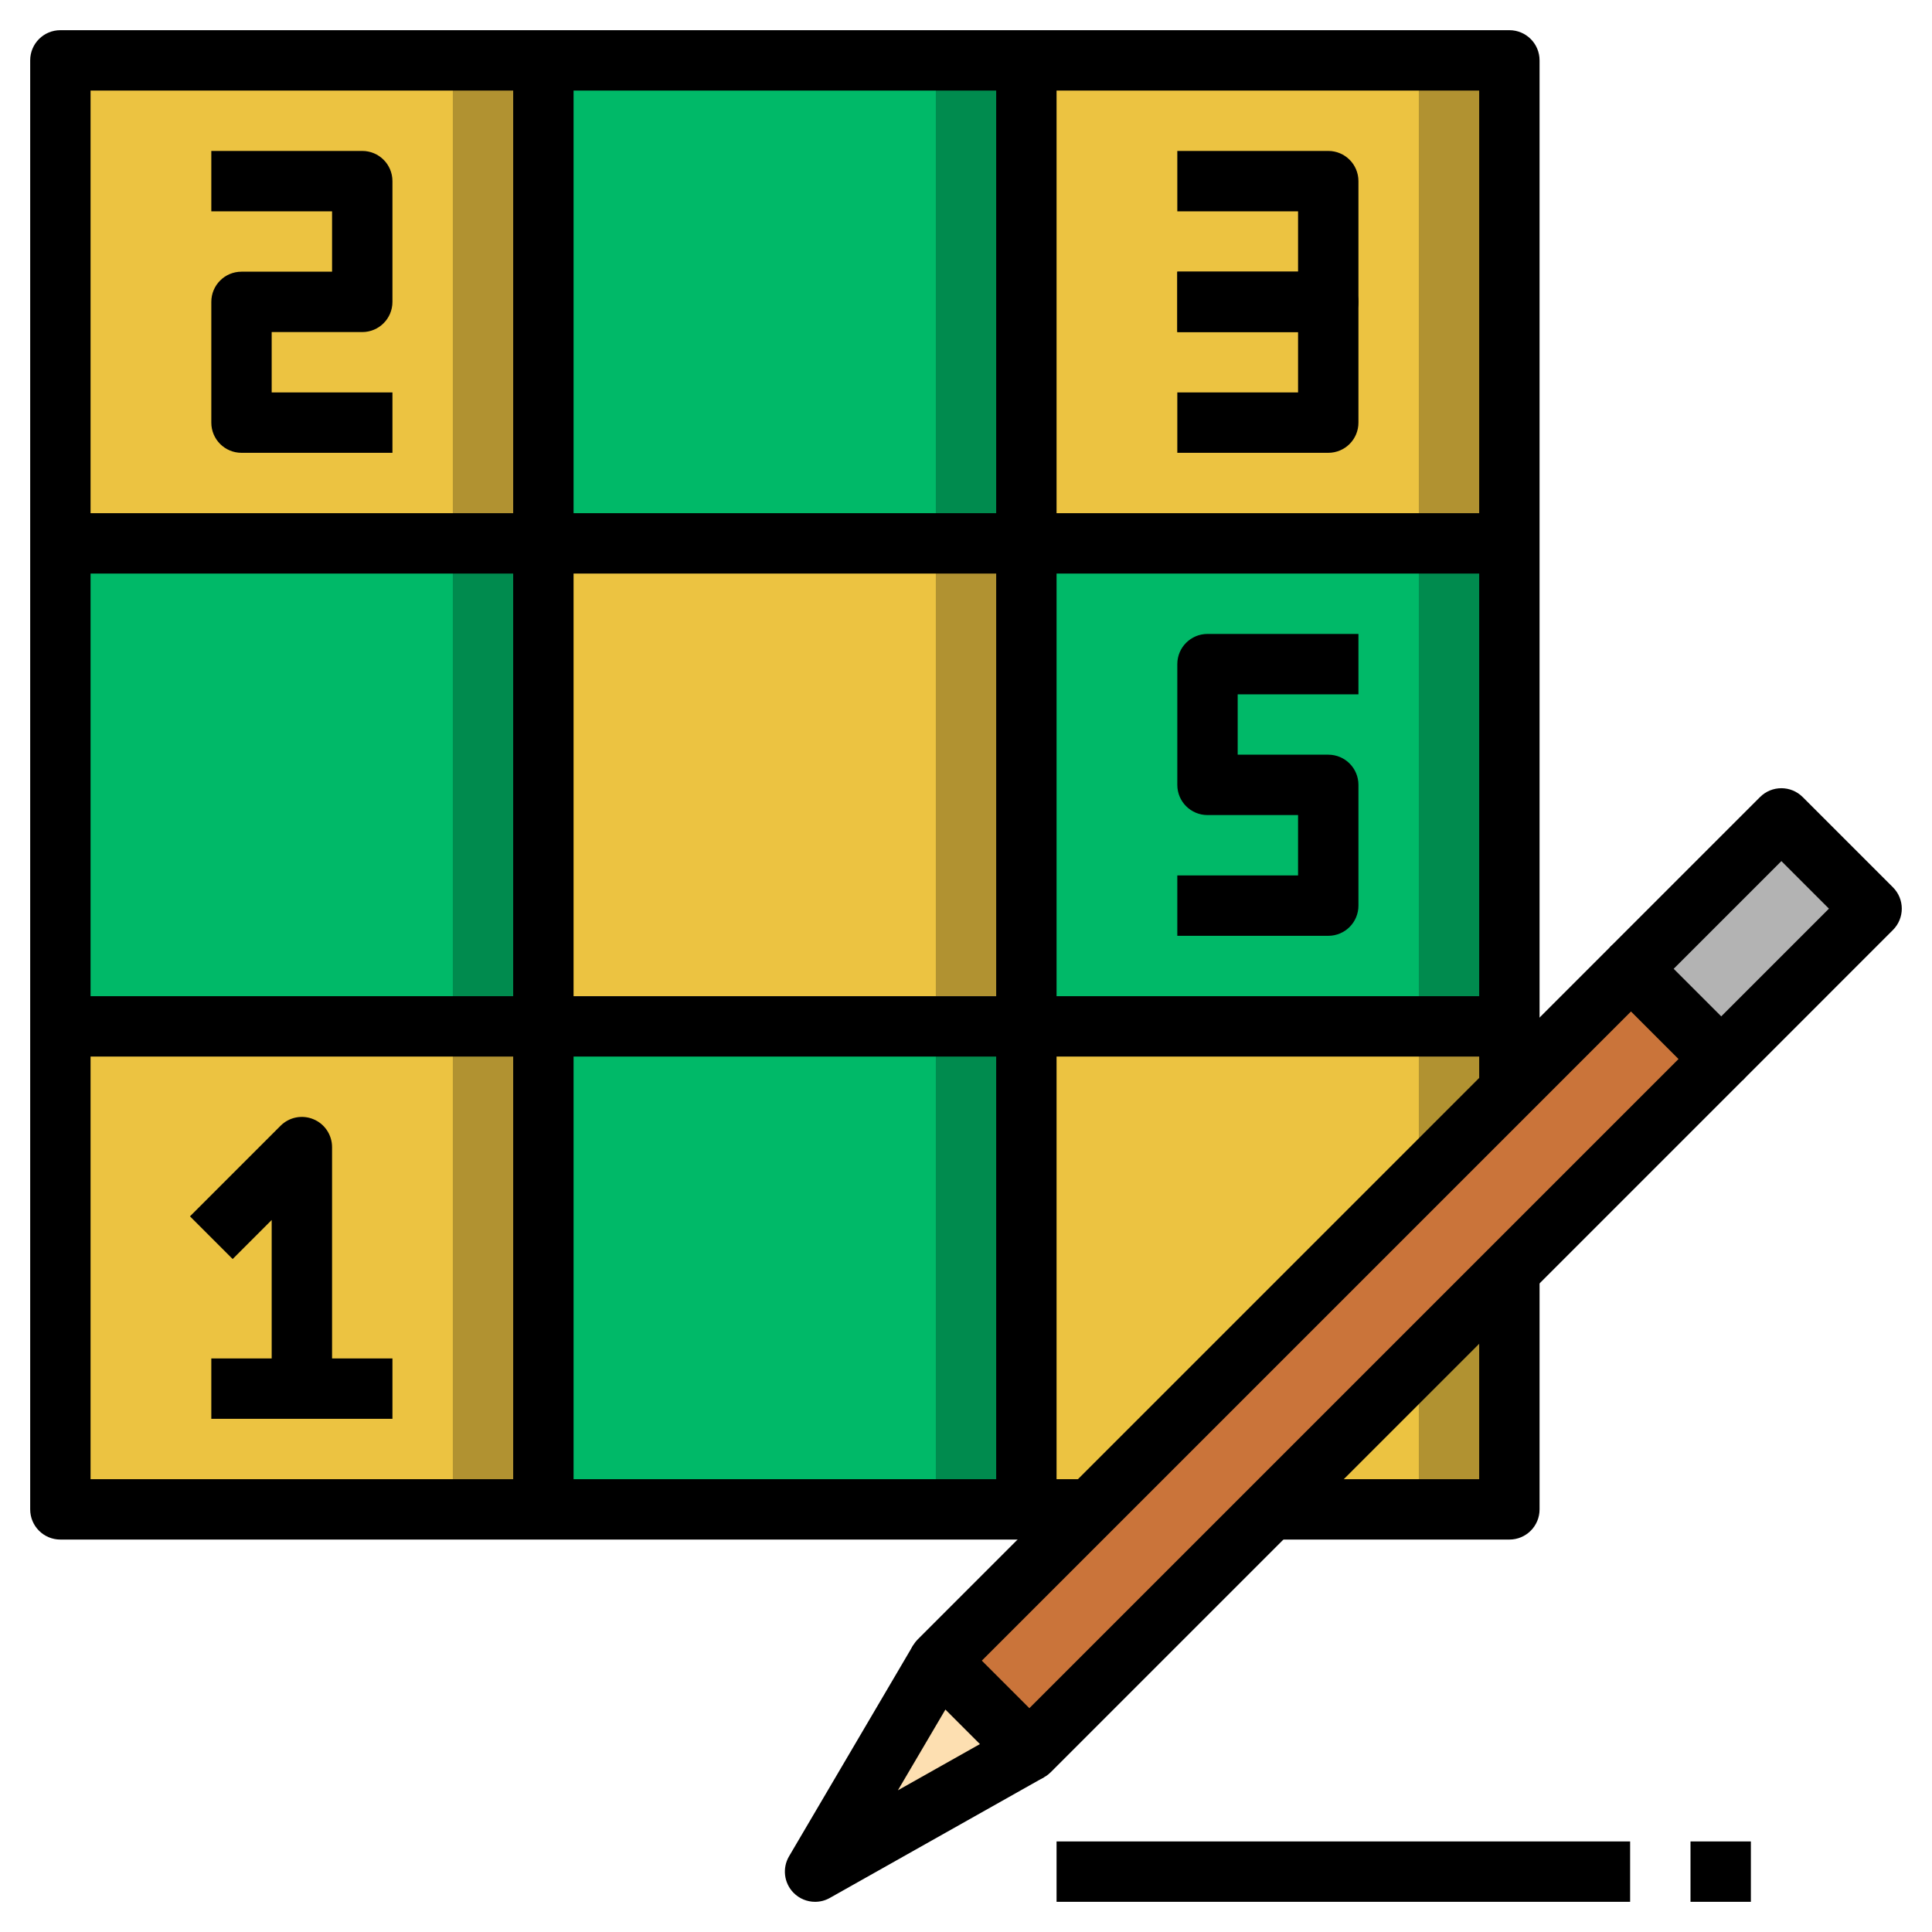 <?xml version="1.0" encoding="iso-8859-1"?>
<!-- Generator: Adobe Illustrator 22.1.0, SVG Export Plug-In . SVG Version: 6.00 Build 0)  -->
<svg xmlns="http://www.w3.org/2000/svg" xmlns:xlink="http://www.w3.org/1999/xlink" version="1.1" id="Layer_3" x="0px" y="0px" viewBox="0 0 64 64" style="enable-background:new 0 0 64 64;" xml:space="preserve" width="512" height="512">
<g>
	<g>
		<polyline style="fill:#FDDFB1;" points="34.1,58 27,62 31.11,55.011   "/>
	</g>
	<g>
		<path d="M27,63c-0.262,0-0.521-0.103-0.714-0.3c-0.316-0.322-0.377-0.817-0.148-1.207l4.11-6.989l1.725,1.014l-2.229,3.788    l3.864-2.177l0.982,1.742l-7.1,4C27.337,62.958,27.168,63,27,63z"/>
	</g>
	<g>
		<rect x="34" y="34" style="fill:#B19231;" width="16" height="16"/>
	</g>
	<g>
		<rect x="34" y="34" style="fill:#ECC341;" width="13" height="16"/>
	</g>
	<g>
		
			<rect x="27.858" y="42.932" transform="matrix(0.707 -0.707 0.707 0.707 -18.946 44.352)" style="fill:#CA743A;" width="32.411" height="4.228"/>
	</g>
	<g>
		<polyline style="fill:#B3B3B3;" points="54.028,32.092 59.011,27.11 62,30.1 57.018,35.082   "/>
	</g>
	<g>
		<rect x="2" y="2" style="fill:#B19231;" width="16" height="16"/>
	</g>
	<g>
		<rect x="2" y="2" style="fill:#ECC341;" width="13" height="16"/>
	</g>
	<g>
		<rect x="18" y="17" style="fill:#B19231;" width="16" height="16"/>
	</g>
	<g>
		<rect x="18" y="17" style="fill:#ECC341;" width="13" height="16"/>
	</g>
	<g>
		<rect x="2" y="34" style="fill:#B19231;" width="16" height="16"/>
	</g>
	<g>
		<rect x="2" y="34" style="fill:#ECC341;" width="13" height="16"/>
	</g>
	<g>
		<rect x="34" y="2" style="fill:#B19231;" width="16" height="16"/>
	</g>
	<g>
		<rect x="34" y="2" style="fill:#ECC341;" width="13" height="16"/>
	</g>
	<g>
		<rect x="18" y="2" style="fill:#008B4E;" width="16" height="16"/>
	</g>
	<g>
		<rect x="18" y="2" style="fill:#00B968;" width="13" height="16"/>
	</g>
	<g>
		<rect x="18" y="34" style="fill:#008B4E;" width="16" height="16"/>
	</g>
	<g>
		<rect x="18" y="34" style="fill:#00B968;" width="13" height="16"/>
	</g>
	<g>
		<rect x="2" y="18" style="fill:#008B4E;" width="16" height="16"/>
	</g>
	<g>
		<rect x="2" y="18" style="fill:#00B968;" width="13" height="16"/>
	</g>
	<g>
		<rect x="34" y="18" style="fill:#008B4E;" width="16" height="16"/>
	</g>
	<g>
		<rect x="34" y="18" style="fill:#00B968;" width="13" height="16"/>
	</g>
	<g>
		<rect x="17" y="2" width="2" height="48"/>
	</g>
	<g>
		<rect x="33" y="2" width="2" height="48"/>
	</g>
	<g>
		<path d="M36,51H2c-0.553,0-1-0.447-1-1V2c0-0.553,0.447-1,1-1h48c0.553,0,1,0.447,1,1v34h-2V3H3v46h33V51z"/>
	</g>
	<g>
		<path d="M50,51h-8v-2h7v-7h2v8C51,50.553,50.553,51,50,51z"/>
	</g>
	<g>
		<rect x="2" y="17" width="48" height="2"/>
	</g>
	<g>
		<rect x="2" y="33" width="48" height="2"/>
	</g>
	<g>
		<path d="M13,15H8c-0.553,0-1-0.447-1-1v-4c0-0.553,0.447-1,1-1h3V7H7V5h5c0.553,0,1,0.447,1,1v4c0,0.553-0.447,1-1,1H9v2h4V15z"/>
	</g>
	<g>
		<path d="M44,11h-5V9h4V7h-4V5h5c0.553,0,1,0.447,1,1v4C45,10.553,44.553,11,44,11z"/>
	</g>
	<g>
		<path d="M44,15h-5v-2h4v-2h-4V9h5c0.553,0,1,0.447,1,1v4C45,14.553,44.553,15,44,15z"/>
	</g>
	<g>
		<path d="M11,46H9v-5.586l-1.293,1.293l-1.414-1.414l3-3c0.286-0.287,0.716-0.373,1.09-0.217C10.757,37.23,11,37.596,11,38V46z"/>
	</g>
	<g>
		<rect x="7" y="45" width="6" height="2"/>
	</g>
	<g>
		<path d="M44,31h-5v-2h4v-2h-3c-0.553,0-1-0.447-1-1v-4c0-0.553,0.447-1,1-1h5v2h-4v2h3c0.553,0,1,0.447,1,1v4    C45,30.553,44.553,31,44,31z"/>
	</g>
	<g>
		<path d="M34.1,59c-0.256,0-0.512-0.098-0.707-0.293l-2.989-2.989c-0.391-0.391-0.391-1.023,0-1.414l22.918-22.918    c0.391-0.391,1.023-0.391,1.414,0l2.989,2.989c0.391,0.391,0.391,1.023,0,1.414L34.807,58.707C34.611,58.902,34.355,59,34.1,59z     M32.524,55.011l1.575,1.575l21.504-21.504l-1.575-1.575L32.524,55.011z"/>
	</g>
	<g>
		<path d="M57.725,35.789l-1.414-1.414l4.275-4.275l-1.575-1.575L54.735,32.8l-1.414-1.414l4.982-4.982    c0.391-0.391,1.023-0.391,1.414,0l2.989,2.989c0.391,0.391,0.391,1.023,0,1.414L57.725,35.789z"/>
	</g>
	<g>
		<rect x="35" y="61" width="19" height="2"/>
	</g>
	<g>
		<rect x="56" y="61" width="2" height="2"/>
	</g>
</g>
</svg>
